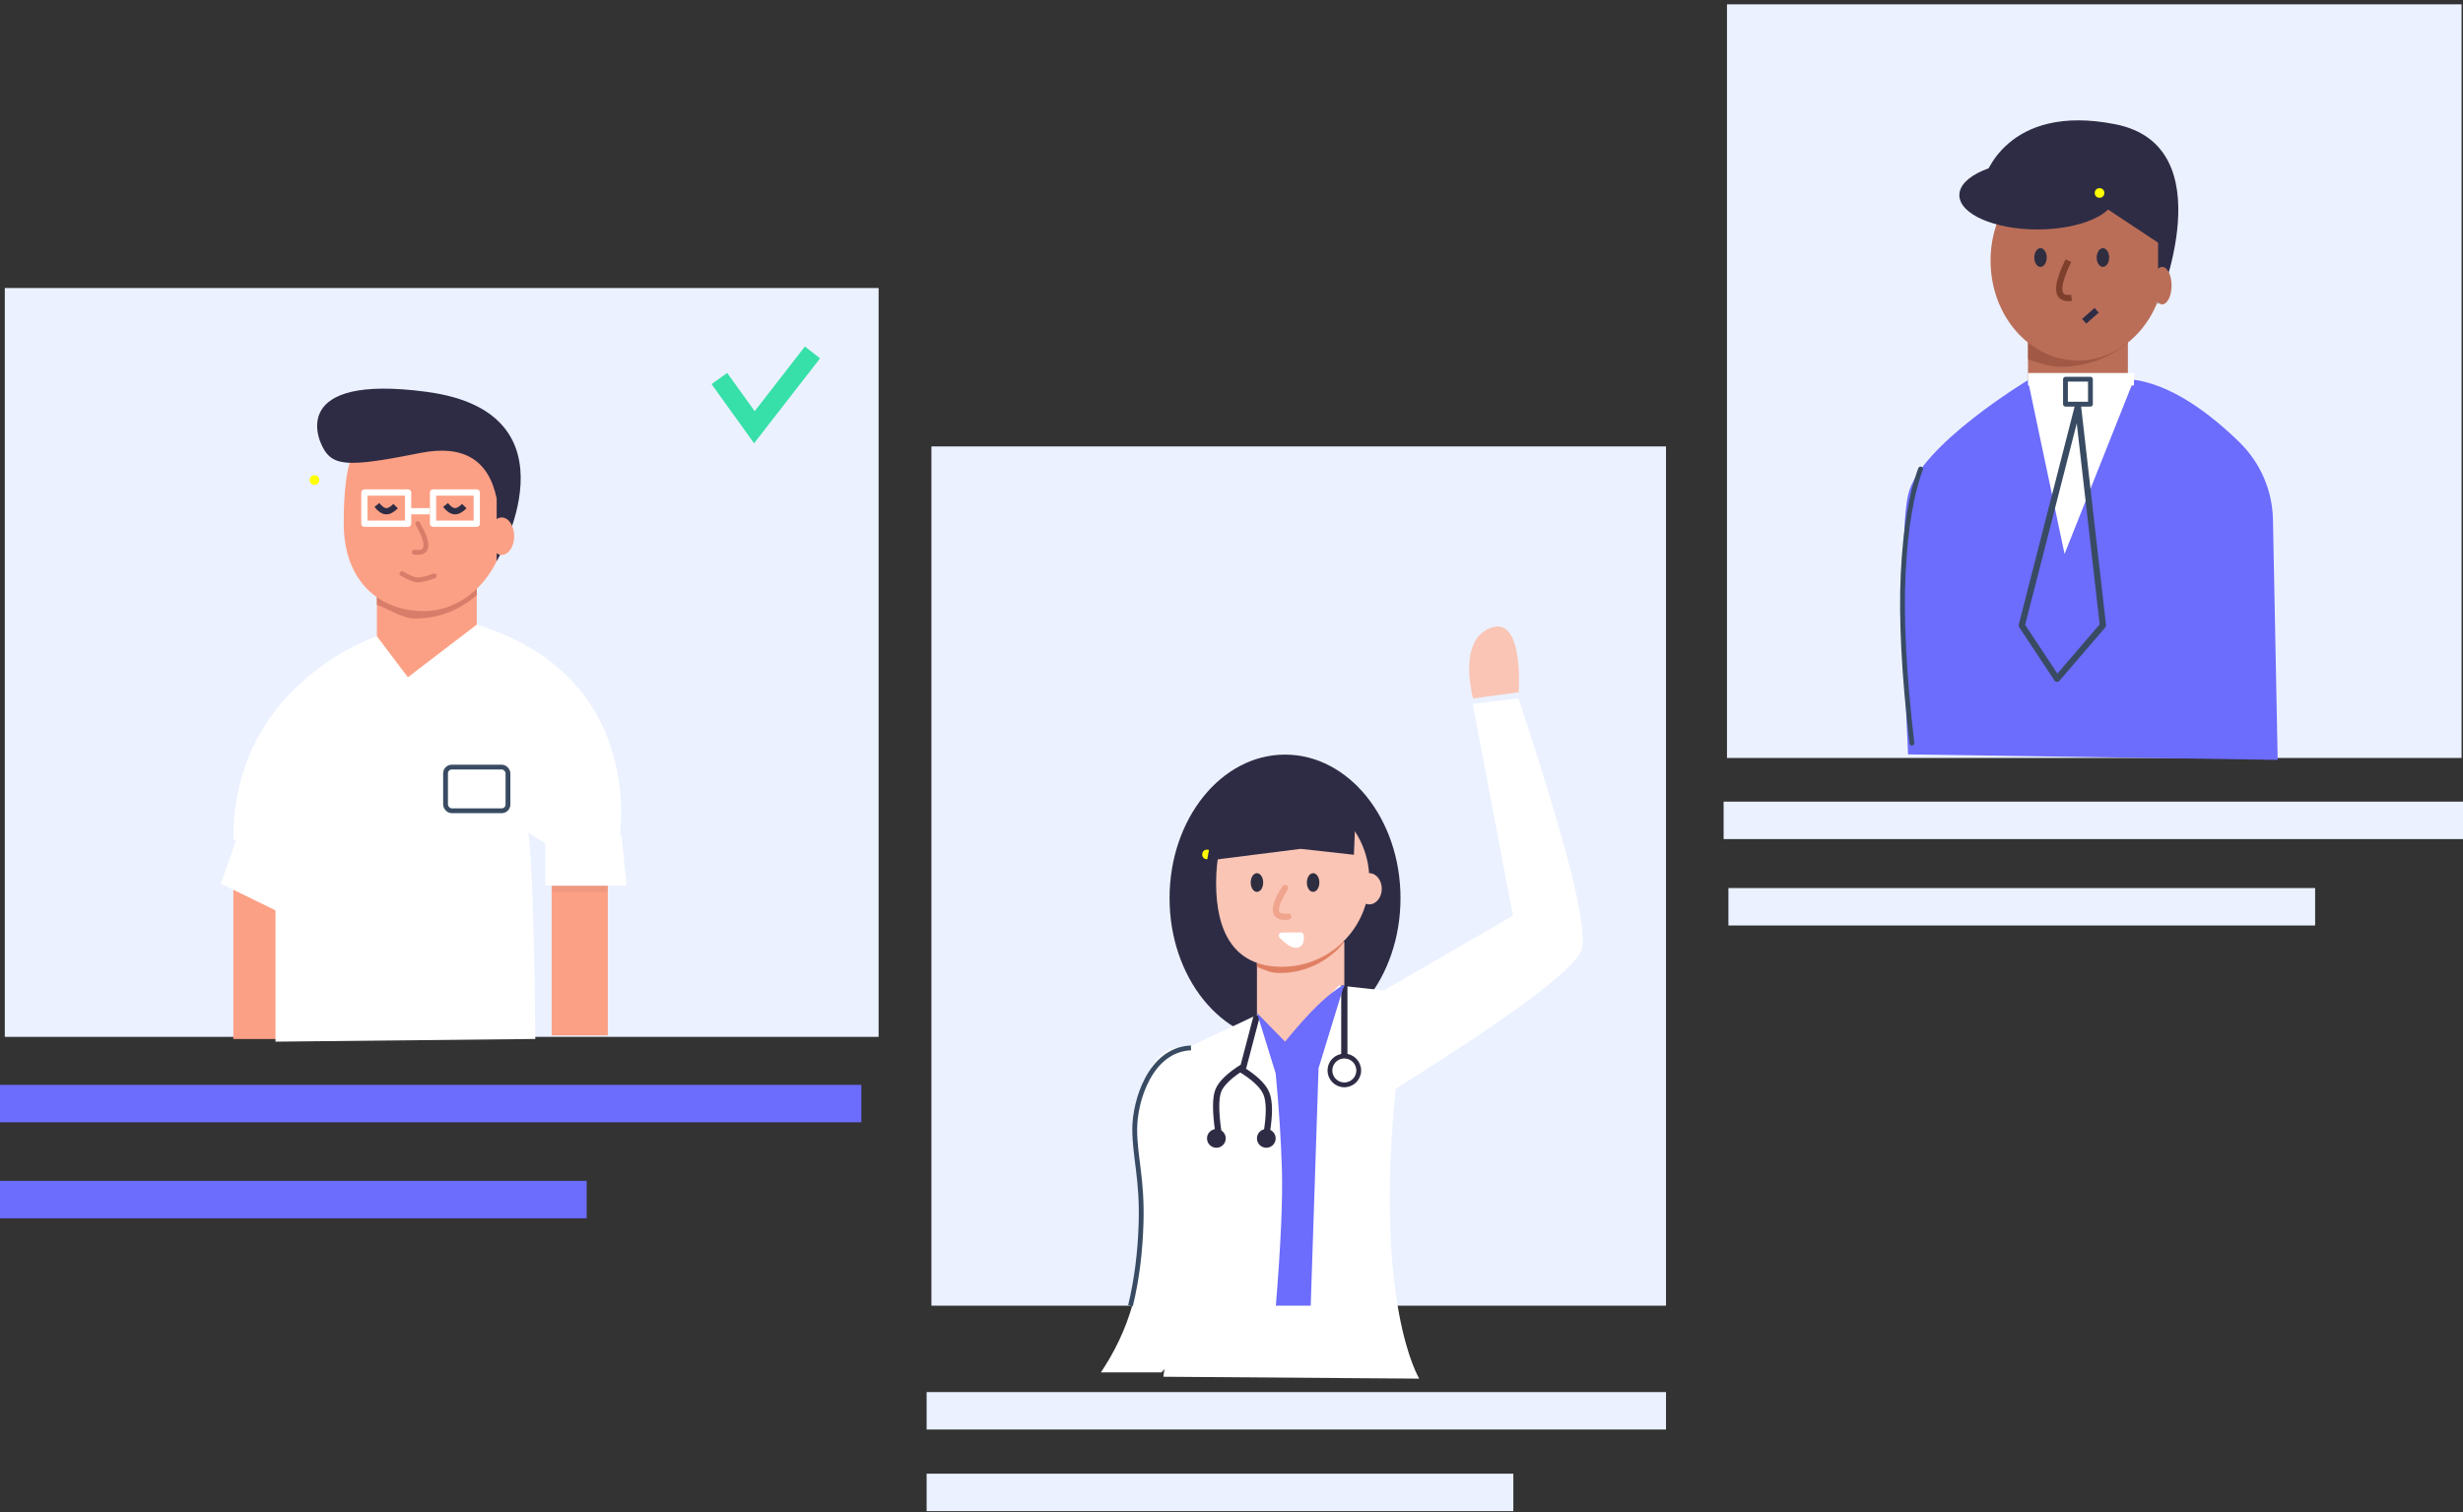 <?xml version="1.0" encoding="UTF-8"?>
<svg width="513px" height="315px" viewBox="0 0 513 315" version="1.1" xmlns="http://www.w3.org/2000/svg" xmlns:xlink="http://www.w3.org/1999/xlink">
    <rect x="0" y="0" width="513" height="315" fill="#333333" stroke="none"/>
    <!-- Generator: Sketch 59.1 (86144) - https://sketch.com -->
    <title>Group 36</title>
    <desc>Created with Sketch.</desc>
    <defs>
        <linearGradient x1="-0.002%" y1="50.007%" x2="100%" y2="50.007%" id="linearGradient-1">
            <stop stop-color="#808080" stop-opacity="0.25" offset="0%"></stop>
            <stop stop-color="#808080" stop-opacity="0.12" offset="54%"></stop>
            <stop stop-color="#808080" stop-opacity="0.1" offset="100%"></stop>
        </linearGradient>
    </defs>
    <g id="Page-1" stroke="none" stroke-width="1" fill="none" fill-rule="evenodd">
        <g id="Group-36">
            <g id="Group-29">
                <g id="undraw_experts3_3njd">
                    <g id="Group-52" transform="translate(359, 0)">
                        <g id="Group" fill="#EBF1FF" fill-rule="nonzero">
                            <rect id="Rectangle" x="0.7" y="0.9" width="153" height="157"></rect>
                        </g>
                        <g id="Group-51" transform="translate(37.254, 25.072)">
                            <g id="Group-50" transform="translate(11.846, 0)">
                                <rect id="Rectangle" fill="#BA6E58" fill-rule="nonzero" x="14.3" y="44.828" width="20.8" height="31.2"></rect>
                                <path d="M14.3,49.793 C16.484,50.517 18.723,51.328 21.171,51.328 C26.316,51.328 31.279,49.548 35.1,46.33 L35.1,46.128 L14.3,46.128 L14.3,49.793 Z" id="Path" fill="#954F3B" fill-rule="nonzero" opacity="0.679"></path>
                                <ellipse id="Oval" fill="#BA6E58" fill-rule="nonzero" cx="24.7" cy="29.228" rx="18.2" ry="20.8"></ellipse>
                                <path d="M21.45,29.228 C24.201,34.859 23.984,37.437 20.8,36.963" id="Path-25" stroke="#7F3F2D" stroke-width="1.3" transform="translate(22.081, 33.123) scale(-1, 1) translate(-22.081, -33.123) "></path>
                                <ellipse id="Oval" fill="#2F2E41" cx="29.9" cy="28.578" rx="1.3" ry="1.95"></ellipse>
                                <ellipse id="Oval" fill="#2F2E41" cx="16.9" cy="28.578" rx="1.3" ry="1.95"></ellipse>
                                <ellipse id="Oval" fill="#2E2C45" fill-rule="nonzero" cx="16.25" cy="15.578" rx="16.25" ry="7.15"></ellipse>
                                <path d="M25.689,15.089 L41.396,25.486 L41.396,38.328 C41.396,38.328 55.328,5.348 32.5,0.816 C9.672,-3.715 5.2,12.101 5.2,12.101 C5.2,12.101 12.028,18.061 25.689,15.089 Z" id="Path" fill="#2E2C45" fill-rule="nonzero"></path>
                                <line x1="26" y1="41.854" x2="28.6" y2="39.566" id="Path-36" stroke="#2E2C45" stroke-width="1.3"></line>
                                <ellipse id="Oval" fill="#BA6E58" fill-rule="nonzero" cx="42.25" cy="34.428" rx="1.95" ry="3.9"></ellipse>
                            </g>
                            <g id="Group-49" transform="translate(0, 52.628)">
                                <path d="M26.443,1.3 C26.443,1.3 3.462,15.076 1.166,25.408 C-1.129,35.74 1.166,79.45 1.166,79.45 L78.146,80.6 L77.166,30.58 C77.055,24.527 74.577,18.759 70.262,14.51 C64.514,8.866 55.821,1.972 47.122,1.3 L36.782,20.82 L26.443,1.3 Z" id="Path" fill="#6C6CFD" fill-rule="nonzero"></path>
                                <polygon id="Path" fill="#FFFFFF" fill-rule="nonzero" points="48.246 1.3 33.756 37.7 26.146 1.607"></polygon>
                                <polygon id="Path" fill="#FFFFFF" fill-rule="nonzero" points="26.146 0 26.146 2.6 48.204 2.6 48.246 0"></polygon>
                                <polygon id="Path" stroke="#384B62" stroke-width="1.3" stroke-linejoin="round" fill-rule="nonzero" points="24.846 52.585 32.193 63.7 41.746 52.585 36.546 6.913"></polygon>
                                <rect id="Rectangle" stroke="#384B62" fill="#FFFFFF" fill-rule="nonzero" stroke-linejoin="round" x="33.946" y="1.3" width="5.2" height="5.2"></rect>
                                <path d="M3.768,19.998 C1.808,25.251 0.601,32.519 0.146,41.803 C-0.308,51.087 0.298,62.856 1.964,77.108" id="Path-40" stroke="#384B62" stroke-linecap="round"></path>
                            </g>
                        </g>
                    </g>
                    <g id="Group" opacity="0.5" transform="translate(433.1, 28.5)" fill="url(#linearGradient-1)" fill-rule="nonzero">
                        <path d="M0.237,0.66 L0.284,0.724 L0.237,0.66 Z M0.508,0.988 L0.573,1.058 L0.508,0.988 Z M0.82,1.31 L0.896,1.386 L0.82,1.31 Z M3.491,3.067 L3.573,3.108 L3.573,3.108 L3.491,3.067 Z M1.173,1.609 L1.267,1.691 L1.173,1.609 Z M1.561,1.919 L1.673,2.001 L1.561,1.919 Z M1.991,2.218 L2.12,2.305 L1.991,2.218 Z M2.455,2.51 L2.608,2.598 L2.455,2.51 Z M2.955,2.791 L3.126,2.885 L2.955,2.791 Z" id="Shape"></path>
                    </g>
                    <circle id="Oval" fill="#FFFF00" fill-rule="nonzero" cx="437.3" cy="40.2" r="1"></circle>
                    <rect id="Rectangle" fill="#EBF1FF" fill-rule="nonzero" x="359" y="167" width="154" height="7.8"></rect>
                    <rect id="Rectangle" fill="#EBF1FF" fill-rule="nonzero" x="360" y="185" width="122.2" height="7.8"></rect>
                    <g id="Group" transform="translate(1, 59.7)" fill="#EBF1FF" fill-rule="nonzero">
                        <rect id="Rectangle" x="0" y="0.3" width="182" height="156"></rect>
                    </g>
                    <rect id="Rectangle" fill="#FCA085" fill-rule="nonzero" x="78.5" y="120.8" width="20.8" height="31.2"></rect>
                    <path d="M78.5,126.001 C80.684,126.725 83.852,128.849 86.3,128.849 C91.446,128.85 95.48,127.215 99.3,123.997 L99.3,121.651 L78.5,122.1 L78.5,126.001 Z" id="Path" fill="#D77D6A" fill-rule="nonzero"></path>
                    <path d="M88.25,127.3 C97.943,127.3 105.8,117.988 105.8,106.5 C105.8,95.012 103.651,86.357 88.25,85.7 C72.849,85.043 71.595,97.612 71.595,109.1 C71.595,120.588 78.557,127.3 88.25,127.3 Z" id="Oval" fill="#FCA085" fill-rule="nonzero"></path>
                    <g id="Group-28" transform="translate(86.3, 109.1)" stroke="#D77D6A" stroke-linecap="round">
                        <path d="M0.724,-9.09494702e-13 C3.199,4.383 2.958,6.356 0,5.92" id="Path-25"></path>
                    </g>
                    <circle id="Oval" fill="#FFFF00" fill-rule="nonzero" cx="65.5" cy="100" r="1"></circle>
                    <path d="M87.508,94.371 C96.473,92.58 101.787,95.748 103.451,103.876 L103.451,116.9 C103.451,116.9 121.549,86.018 88.9,81.633 C60.3,77.792 65.761,91.586 67.974,94.371 C70.186,97.157 74.06,97.059 87.508,94.371 Z" id="Path" fill="#2E2C45" fill-rule="nonzero"></path>
                    <rect id="Rectangle" fill="#FCA085" fill-rule="nonzero" x="114.9" y="184.5" width="11.7" height="31.2"></rect>
                    <polygon id="Path" fill="#FFFFFF" fill-rule="nonzero" points="113.6 175.398 113.6 184.5 130.5 184.5 129.47 174.1"></polygon>
                    <polygon id="Path" fill="#FCA085" fill-rule="nonzero" points="48.6 216.439 59.338 216.439 60.3 186.788 48.6 184.5"></polygon>
                    <path d="M84.951,141.089 L78.5,132.543 C78.5,132.543 48.6,142.331 48.6,174.663 L57.379,184.61 L57.379,217 L111.489,216.439 C111.489,216.439 111.305,183.368 110.052,173.421 L113.816,175.911 L128.863,175.911 C128.863,175.911 135.662,141.308 99.3,130.119 L84.951,141.089 Z" id="Path" fill="#FFFFFF" fill-rule="nonzero"></path>
                    <polygon id="Path" fill="#FFFFFF" fill-rule="nonzero" points="46 184.083 57.491 189.7 57.7 184.083 49.507 174.1"></polygon>
                    <polygon id="Path" fill="#000000" fill-rule="nonzero" opacity="0.05" points="115.122 185.8 126.47 185.8 126.6 184.5 114.9 184.5"></polygon>
                    <ellipse id="Oval" fill="#FCA085" fill-rule="nonzero" cx="104.5" cy="111.7" rx="2.6" ry="3.9"></ellipse>
                    <rect id="Rectangle" fill="#6C6CFD" fill-rule="nonzero" x="0" y="226" width="179.4" height="7.8"></rect>
                    <rect id="Rectangle" fill="#6C6CFD" fill-rule="nonzero" x="0" y="246" width="122.2" height="7.8"></rect>
                    <g id="Group" transform="translate(193.2, 92.6)" fill="#EBF1FF" fill-rule="nonzero">
                        <rect id="Rectangle" x="0.8" y="0.4" width="153" height="179"></rect>
                    </g>
                    <path d="M247.136,218.602 C247.136,218.602 233.575,212.652 237.529,253.548 C238.602,264.451 235.994,275.401 230.133,284.598 L229.3,285.9 L241.907,285.9 L251.4,275.68 L247.136,218.602 Z" id="Path" fill="#FFFFFF" fill-rule="nonzero"></path>
                    <path d="M316.326,145.668 C316.326,145.668 316.326,145.61 316.326,145.5 L306.705,146.625 L306.775,146.857 L315.119,190.743 L286.5,207.349 L287.666,228.7 C289.121,227.795 290.201,227.121 290.907,226.679 C315.187,211.469 328.018,201.862 329.4,197.86 C330.842,193.683 326.484,176.286 316.326,145.668 Z" id="Path" fill="#FFFFFF" fill-rule="nonzero"></path>
                    <ellipse id="Oval" fill="#2E2C45" fill-rule="nonzero" cx="267.65" cy="187.1" rx="24.05" ry="29.9"></ellipse>
                    <rect id="Rectangle" fill="#FAC5B5" fill-rule="nonzero" x="261.8" y="196.2" width="18.2" height="26"></rect>
                    <path d="M266.801,218.579 L262.005,211.331 L246.65,218.579 L247.618,230.57 C247.618,230.57 242.394,239.844 246.65,250.524 C245.478,266.224 242.3,286.804 242.3,286.804 L295.6,287.2 C295.6,287.2 286.008,271.706 290.804,225.809 L289.632,206.481 L278.844,205.3 L266.801,218.579 Z" id="Path" fill="#FFFFFF" fill-rule="nonzero"></path>
                    <path d="M261.8,201.429 C263.689,202.147 264.509,202.7 266.629,202.7 C271.088,202.701 275.389,200.92 278.7,197.703 L280,196.2 L261.8,197.5 L261.8,201.429 Z" id="Path" fill="#E08063" fill-rule="nonzero"></path>
                    <path d="M267,201.4 C277.052,201.4 285.2,193.252 285.2,183.2 C285.2,173.148 277.052,165 267,165 C256.948,165 253.295,173.927 253.295,183.978 C253.295,194.03 256.948,201.4 267,201.4 Z" id="Oval" fill="#FAC5B5" fill-rule="nonzero"></path>
                    <path d="M266.388,184.991 C269.138,189.328 268.922,191.313 265.738,190.948" id="Path-25" stroke="#F0A48D" stroke-width="1.3" stroke-linecap="round" transform="translate(267.019, 187.991) scale(-1, 1) translate(-267.019, -187.991) "></path>
                    <ellipse id="Oval" fill="#FAC5B5" fill-rule="nonzero" cx="285.2" cy="185.15" rx="2.6" ry="3.25"></ellipse>
                    <circle id="Oval" fill="#FFFF00" fill-rule="nonzero" cx="251.4" cy="178" r="1"></circle>
                    <polygon id="Rectangle" fill="#2E2C45" fill-rule="nonzero" points="254 165 282.6 163.7 281.993 178.065 270.9 176.836 251.4 179.3"></polygon>
                    <ellipse id="Oval" fill="#2F2E41" cx="273.5" cy="183.85" rx="1.3" ry="1.95"></ellipse>
                    <ellipse id="Oval" fill="#2F2E41" cx="261.8" cy="183.85" rx="1.3" ry="1.95"></ellipse>
                    <path d="M310.423,130.806 C303.959,133.293 306.352,143.725 306.813,145.5 L316.328,144.21 C316.455,142.382 317.061,128.26 310.423,130.806 Z" id="Path" fill="#FAC5B5" fill-rule="nonzero"></path>
                    <rect id="Rectangle" fill="#EBF1FF" fill-rule="nonzero" x="193" y="290" width="154" height="7.8"></rect>
                    <rect id="Rectangle" fill="#EBF1FF" fill-rule="nonzero" x="193" y="307" width="122.2" height="7.8"></rect>
                    <path d="M267,194.9 L270.9,194.9 C271.026,196.168 270.714,196.801 269.965,196.801 C269.215,196.801 268.227,196.168 267,194.9 Z" id="Path-35" stroke="#FFFFFF" stroke-width="1.3" fill="#FFFFFF" stroke-linejoin="round"></path>
                </g>
                <g id="Group-26" transform="translate(251.295, 205.3)">
                    <path d="M10.505,6.171 L7.686,16.9 C4.79,18.71 3.045,20.382 2.452,21.914 C1.859,23.447 1.859,26.286 2.452,30.431" id="Path-38" stroke="#2E2C45" stroke-width="1.3" stroke-linejoin="round"></path>
                    <path d="M12.99,17.229 C9.931,19.054 8.054,20.8 7.359,22.466 C6.664,24.131 6.645,26.926 7.304,30.85" id="Path-38" stroke="#2E2C45" stroke-width="1.3" stroke-linejoin="round" transform="translate(9.907, 24.04) scale(-1, 1) translate(-9.907, -24.04) "></path>
                    <line x1="28.705" y1="0" x2="28.705" y2="14.891" id="Path-39" stroke="#2E2C45" stroke-width="1.3"></line>
                    <circle id="Oval" fill="#2E2C45" cx="2.055" cy="31.85" r="1.95"></circle>
                    <circle id="Oval" fill="#2E2C45" cx="12.455" cy="31.85" r="1.95"></circle>
                    <circle id="Oval" stroke="#2E2C45" cx="28.705" cy="17.7" r="3"></circle>
                </g>
                <path d="M83.7,119.5 C85.194,120.367 86.317,120.8 87.07,120.8 C87.822,120.8 88.946,120.52 90.44,119.961" id="Path-37" stroke="#D77D6A" stroke-linecap="round"></path>
                <rect id="Rectangle" stroke="#384B62" x="92.8" y="159.8" width="13" height="9.1" rx="1.3"></rect>
                <rect id="Rectangle" stroke="#FFFFFF" stroke-width="1.3" stroke-linejoin="round" x="90.2" y="102.6" width="9.1" height="6.5"></rect>
                <path d="M92.8,105.2 C93.459,106.029 94.09,106.461 94.696,106.497 C95.301,106.534 95.969,106.179 96.7,105.433" id="Path-28" stroke="#2E2C45" stroke-width="1.3"></path>
                <path d="M78.5,105.2 C79.159,106.029 79.79,106.461 80.396,106.497 C81.001,106.534 81.669,106.179 82.4,105.433" id="Path-28" stroke="#2E2C45" stroke-width="1.3"></path>
                <rect id="Rectangle" stroke="#FFFFFF" stroke-width="1.3" stroke-linejoin="round" x="75.9" y="102.6" width="9.1" height="6.5"></rect>
                <line x1="85" y1="106.5" x2="89.519" y2="106.5" id="Path-41" stroke="#FFFFFF" stroke-width="1.3"></line>
                <path d="M279.699,206.021 L274.632,222.529 L273,272 L265.738,272 C266.766,259.407 267.186,249.964 267,243.672 C266.814,237.381 266.38,230.69 265.7,223.601 L261.8,211.011 L267.65,217 C271.535,212.26 274.731,208.917 277.238,206.97 C279.746,205.024 280.566,204.707 279.699,206.021 Z" id="Path-45" fill="#6C6CFD"></path>
            </g>
            <polyline id="Path-42" stroke="#36E0A8" stroke-width="4" stroke-linecap="square" points="151 80.481 157.124 89 168 75"></polyline>
            <path d="M235.463,272 C236.745,266.692 237.479,260.964 237.665,254.816 C237.943,245.595 236.339,240.998 236.339,235.2 C236.339,229.402 239.552,218.648 248.063,218.3" id="Path-43" stroke="#384B62"></path>
        </g>
    </g>
</svg>